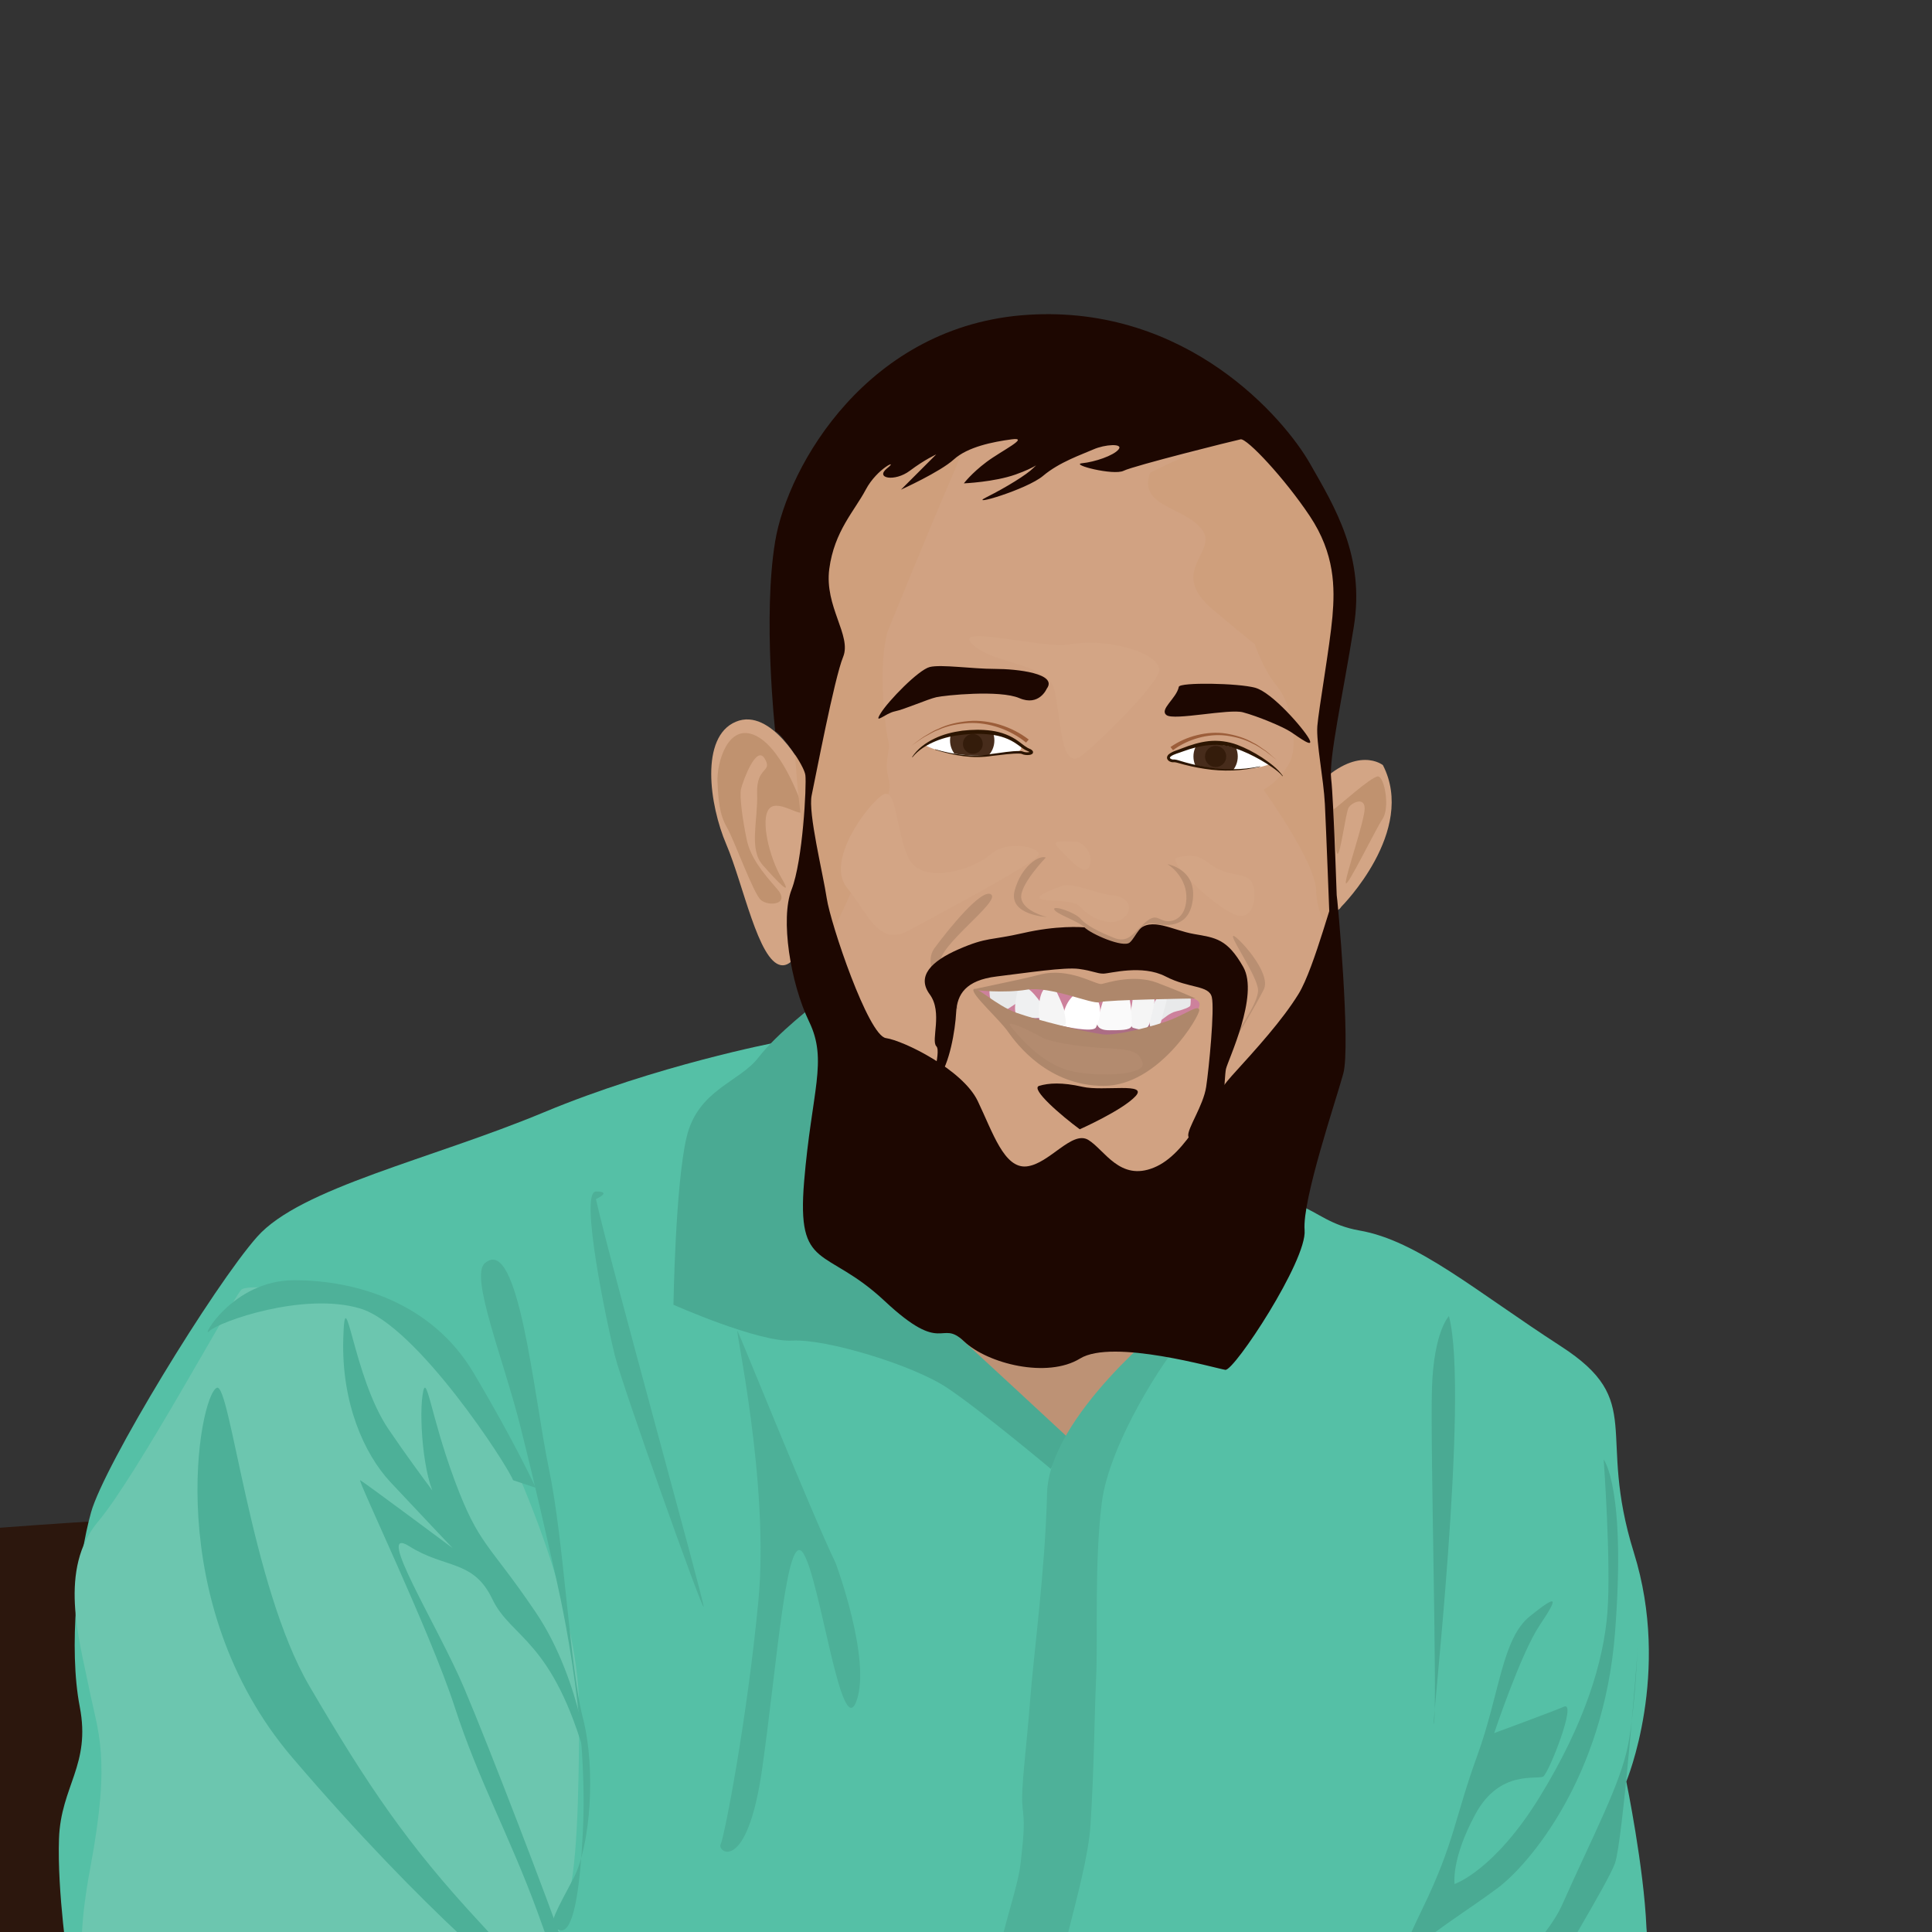 <?xml version="1.0" encoding="UTF-8" standalone="no"?>
<!DOCTYPE svg PUBLIC "-//W3C//DTD SVG 1.1//EN" "http://www.w3.org/Graphics/SVG/1.1/DTD/svg11.dtd">
<svg width="100%" height="100%" viewBox="0 0 1000 1000" version="1.1" xmlns="http://www.w3.org/2000/svg" xmlns:xlink="http://www.w3.org/1999/xlink" xml:space="preserve" xmlns:serif="http://www.serif.com/" style="fill-rule:evenodd;clip-rule:evenodd;stroke-linejoin:round;stroke-miterlimit:2;">
    <rect x="0" y="0" width="1000" height="1000" fill="#333333" stroke="none"/>
    <g transform="matrix(4.167,0,0,4.167,-387.052,-1385.83)">
        <g>
            <g transform="matrix(-0.885,0.466,0.466,0.885,402.137,693.433)">
                <path d="M-35.52,-130.125L181.378,-130.125L17.254,-0.935L-192.587,-23.675L-35.52,-130.125Z" style="fill:rgb(127,76,44);fill-rule:nonzero;"/>
            </g>
            <g transform="matrix(-0.885,0.466,0.466,0.885,402.02,711.208)">
                <path d="M-35.916,-130.026L180.982,-130.026L16.857,-0.837L-196.401,-30.975L-35.916,-130.026Z" style="fill:rgb(127,76,44);fill-rule:nonzero;"/>
            </g>
            <g transform="matrix(1,0,0,1,107.634,713.306)">
                <path d="M0,-191.947C0,-191.947 -62.811,-188.666 -66.092,-181.635C-69.373,-174.604 -47.811,-137.574 -47.343,-115.544C-46.874,-93.512 -41.718,-26.718 -50.155,-2.812L8.437,0L0,-191.947Z" style="fill:rgb(44,23,13);fill-rule:nonzero;"/>
            </g>
            <g transform="matrix(1,0,0,1,189.272,686.667)">
                <path d="M0,-224.604C0,-224.604 -14.765,-221.791 -28.827,-215.932C-42.89,-210.073 -59.061,-206.557 -64.451,-200.463C-69.842,-194.37 -83.435,-172.105 -85.076,-166.246C-86.716,-160.386 -87.888,-149.372 -86.482,-142.106C-85.076,-134.84 -88.826,-132.262 -89.06,-125.7C-89.294,-119.138 -87.888,-109.763 -87.888,-109.763C-87.888,-109.763 -89.06,-102.498 -88.357,-101.326C-87.654,-100.154 -90.232,-99.919 -93.279,-86.327C-96.325,-72.733 -99.138,-63.124 -99.606,-61.483C-100.075,-59.842 -109.45,-48.593 -105.231,-38.75C-101.013,-28.906 -18.75,-0.625 -4.375,-0.313C10,0 39.374,-15.313 44.374,-30.625L49.374,-45.937L66.248,-88.749C66.248,-88.749 59.686,-71.561 71.561,-68.124C83.435,-64.686 117.184,-98.435 117.184,-98.435C117.184,-98.435 108.434,-107.185 108.122,-114.685C107.809,-122.185 105.622,-132.809 105.622,-132.809C105.622,-132.809 111.247,-146.247 106.56,-161.246C101.872,-176.246 108.122,-179.996 97.497,-186.871C86.873,-193.745 79.685,-199.995 72.498,-201.245C65.311,-202.495 65.936,-207.807 54.686,-202.495C43.436,-197.182 28.437,-195.932 24.999,-199.37C21.562,-202.807 0,-224.604 0,-224.604" style="fill:rgb(85,192,166);fill-rule:nonzero;"/>
            </g>
            <g transform="matrix(1,0,0,1,207.006,519.015)">
                <path d="M0,-23.203C0,-23.203 14.765,0 19.687,-5.625C24.608,-11.25 30.702,-21.797 31.874,-22.5C33.046,-23.203 0,-23.203 0,-23.203" style="fill:rgb(189,146,117);fill-rule:nonzero;"/>
            </g>
            <g transform="matrix(1,0,0,1,225.443,461.127)">
                <path d="M0,49.92C0,49.92 -12.109,38.67 -17.031,34.217C-21.953,29.765 -28.515,16.171 -29.687,11.015C-30.858,5.858 -31.093,-3.984 -31.093,-3.984C-31.093,-3.984 -36.015,-0.235 -38.358,2.812C-40.702,5.858 -45.858,6.796 -47.264,12.655C-48.67,18.515 -48.905,33.515 -48.905,33.515C-48.905,33.515 -38.358,38.201 -34.14,37.967C-29.921,37.732 -19.14,41.014 -14.921,43.826C-10.703,46.639 -2.031,53.904 -2.031,53.904L0,49.92Z" style="fill:rgb(74,170,147);fill-rule:nonzero;"/>
            </g>
            <g transform="matrix(1,0,0,1,238.099,623.778)">
                <path d="M0,-127.106C0,-127.106 -14.921,-115.309 -15.156,-105.7C-15.39,-96.09 -16.796,-86.013 -17.265,-79.919C-17.734,-73.826 -18.437,-68.904 -18.203,-66.794C-17.968,-64.685 -17.968,-63.982 -18.437,-59.764C-18.906,-55.545 -22.421,-47.577 -22.187,-39.842C-21.953,-32.108 -26.64,-31.639 -23.125,-22.5C-19.609,-13.359 -19.843,-7.5 -20.312,-3.984C-20.781,-0.468 -16.093,0 -14.921,-0.468C-13.75,-0.937 -11.875,-8.437 -11.875,-9.375C-11.875,-10.312 -14.687,-19.921 -14.921,-24.609C-15.156,-29.295 -14.453,-31.405 -14.921,-37.499C-15.39,-43.592 -10.234,-57.186 -9.765,-64.451C-9.296,-71.716 -9.296,-77.576 -9.062,-82.732C-8.828,-87.888 -9.296,-97.028 -8.359,-104.528C-7.422,-112.028 -0.312,-122.809 1.562,-124.684C3.438,-126.559 0,-127.106 0,-127.106" style="fill:rgb(78,177,153);fill-rule:nonzero;"/>
            </g>
            <g transform="matrix(1,0,0,1,259.27,516.671)">
                <path d="M0,76.874C0,76.874 6.328,61.171 10.312,52.968C14.296,44.766 14.296,41.719 17.109,33.984C19.921,26.25 20.156,19.453 23.671,16.641C27.187,13.828 27.187,14.297 24.843,17.812C22.499,21.328 19.218,31.172 19.218,31.172C19.218,31.172 26.249,28.594 27.89,27.891C29.53,27.187 26.015,36.094 25.312,36.562C24.608,37.031 19.921,35.625 16.875,41.25C13.828,46.874 14.296,49.921 14.296,49.921C14.296,49.921 19.218,48.28 24.843,39.141C30.468,30 32.812,22.266 33.28,16.172C33.749,10.079 32.812,-2.812 32.812,-2.812C32.812,-2.812 35.624,0.704 34.218,18.75C32.812,36.797 23.437,47.577 19.687,50.39C15.937,53.202 9.843,56.952 9.843,57.89C9.843,58.827 2.344,77.811 1.406,78.749C0.469,79.686 0,76.874 0,76.874" style="fill:rgb(74,170,147);fill-rule:nonzero;"/>
            </g>
            <g transform="matrix(1,0,0,1,264.895,537.999)">
                <path d="M0,59.764C-1.149,52.868 18.281,39.609 22.031,31.171C25.781,22.735 29.296,16.172 30.234,11.25C31.171,6.328 31.406,-1.406 31.406,-0.703C31.406,0 29.531,23.438 28.593,26.015C27.656,28.593 21.093,39.14 17.578,45.702C14.063,52.265 8.203,57.421 13.359,57.421C18.515,57.421 31.874,53.906 33.749,53.202C35.624,52.499 40.546,51.093 37.968,53.437C35.39,55.781 26.484,55.077 20.39,57.656C14.297,60.233 5.625,58.358 3.281,59.53C0.937,60.701 0.234,61.17 0,59.764" style="fill:rgb(74,170,147);fill-rule:nonzero;"/>
            </g>
            <g transform="matrix(1,0,0,1,270.989,497.418)">
                <path d="M0,49.253C-0.392,50.624 4.453,8.473 1.875,-1.371C1.875,-1.371 0,0.504 -0.234,7.535C-0.469,14.566 0.469,47.612 0,49.253" style="fill:rgb(74,170,147);fill-rule:nonzero;"/>
            </g>
            <g transform="matrix(1,0,0,1,196.694,535.654)">
                <path d="M0,-8.904C-3.046,-15.232 -11.718,-36.795 -12.187,-37.732C-12.656,-38.67 -8.203,-18.982 -9.609,-4.217C-11.015,10.548 -13.828,25.079 -14.296,26.017C-14.765,26.953 -11.015,29.766 -9.14,16.642C-7.265,3.517 -6.093,-13.591 -3.984,-10.076C-1.875,-6.561 0.703,13.361 2.578,8.204C4.453,3.048 0,-8.904 0,-8.904" style="fill:rgb(77,176,152);fill-rule:nonzero;"/>
            </g>
            <g transform="matrix(-0.993,0.12,0.12,0.993,181.167,531.286)">
                <path d="M8.181,-51.115C7.449,-43.473 0.863,-0.188 0.975,0.742C1.087,1.674 7.7,-27.687 8.181,-31.522C8.664,-35.358 10.163,-52.298 8.069,-52.045C5.975,-51.793 8.181,-51.115 8.181,-51.115" style="fill:rgb(77,176,152);fill-rule:nonzero;"/>
            </g>
            <g transform="matrix(1,0,0,1,259.505,428.55)">
                <path d="M0,16.639C0,16.639 9.375,7.264 5.156,-0.939C5.156,-0.939 1.992,-3.516 -3.047,1.639C-3.047,1.639 -2.344,20.155 0,16.639" style="fill:rgb(211,165,133);fill-rule:nonzero;"/>
            </g>
            <g transform="matrix(-0.698,-0.716,-0.716,0.698,177.033,438.584)">
                <path d="M-3.429,-18.556C-3.429,-18.556 4.888,-21.105 6.656,-16.608C8.424,-12.111 1.567,-7.059 -3.429,-5.132C-8.425,-3.204 -16.612,2.164 -18.912,0.479C-21.212,-1.207 -15.815,-8.765 -15.815,-8.765" style="fill:rgb(211,165,133);fill-rule:nonzero;"/>
            </g>
            <g transform="matrix(1,0,0,1,258.528,438.861)">
                <path d="M0,-5.742C0.586,-6.094 4.687,-9.844 5.507,-9.844C6.328,-9.844 7.031,-5.976 6.093,-4.57C5.156,-3.164 1.641,4.102 1.523,3.399C1.406,2.696 3.867,-4.336 3.867,-5.859C3.867,-7.383 2.227,-6.562 1.875,-5.976C1.523,-5.39 0.82,0.117 0.469,-0.234C0.117,-0.586 0,-5.742 0,-5.742" style="fill:rgb(192,146,111);fill-rule:nonzero;"/>
            </g>
            <g transform="matrix(1,0,0,1,192.671,434.292)">
                <path d="M0,-1.173C0,-1.173 -2.344,-8.555 -5.859,-10.313C-9.375,-12.07 -10.781,-6.915 -10.664,-4.571C-10.547,-2.228 -10.43,-0.587 -9.492,1.054C-8.555,2.694 -6.211,9.257 -5.273,10.077C-4.336,10.897 -1.523,10.663 -3.281,8.671C-5.039,6.679 -6.562,4.804 -7.031,2.577C-7.5,0.35 -7.969,-2.814 -7.734,-3.751C-7.5,-4.689 -5.859,-9.258 -4.805,-7.5C-3.75,-5.743 -5.859,-6.564 -5.742,-3.165C-5.625,0.233 -6.797,3.749 -5.039,5.741C-3.281,7.733 -1.172,9.96 -2.695,7.382C-4.219,4.804 -5.391,-0.001 -4.219,-1.29C-3.047,-2.579 0.117,0.233 0,-1.173" style="fill:rgb(192,146,111);fill-rule:nonzero;"/>
            </g>
            <g transform="matrix(1,0,0,1,208.881,491.126)">
                <path d="M0,-110.622C-3.148,-107.924 -16.406,-96.794 -17.812,-91.169C-19.218,-85.545 -16.289,-68.318 -16.289,-68.318C-16.289,-68.318 -14.062,-31.64 -12.422,-25.781C-10.781,-19.922 11.015,1.406 18.515,0.703C26.015,0 45.233,-25.781 48.045,-35.858C50.858,-45.936 49.92,-52.382 49.452,-55.897C48.983,-59.413 48.514,-70.779 49.452,-75.467C50.389,-80.154 51.795,-87.42 49.92,-91.872C48.045,-96.326 41.483,-103.591 36.562,-105.701C31.64,-107.809 1.641,-112.028 0,-110.622" style="fill:rgb(209,162,130);fill-rule:nonzero;"/>
            </g>
            <g transform="matrix(1,0,0,1,235.755,447.221)">
                <path d="M0,-55.936C-1.562,-51.717 4.219,-51.717 6.406,-48.905C8.594,-46.092 2.031,-43.749 7.812,-38.905C13.593,-34.061 12.968,-34.686 12.968,-34.686C12.968,-34.686 14.062,-31.405 15.781,-29.374C17.5,-27.343 18.593,-22.03 17.187,-19.687C15.781,-17.344 14.062,-16.562 14.062,-16.562C14.062,-16.562 20.625,-7.5 20.625,-3.906C20.625,-0.312 24.375,5.469 22.968,-1.719C21.562,-8.906 21.718,-20.936 21.718,-25.311C21.718,-29.686 24.218,-37.499 23.75,-42.499C23.281,-47.498 15.625,-58.28 13.125,-59.842C10.625,-61.405 0,-55.936 0,-55.936" style="fill:rgb(207,159,124);fill-rule:nonzero;"/>
            </g>
            <g transform="matrix(1,0,0,1,203.1,420.972)">
                <path d="M0,-9.844C-0.054,-9.641 -0.104,-9.432 -0.149,-9.218C-1.157,-4.48 -0.143,2.852 0.156,3.75C0.469,4.687 -0.469,6.093 0.156,8.28C0.781,10.468 -0.937,12.03 -2.188,16.405C-3.438,20.78 -7.187,28.124 -7.5,28.749C-7.812,29.374 -8.906,24.218 -10.156,16.874C-11.406,9.53 -11.718,2.031 -11.718,-2.501C-11.718,-7.031 -11.25,-29.375 -2.813,-33.75C5.625,-38.124 12.343,-39.218 8.438,-30.156C4.531,-21.094 0,-9.844 0,-9.844" style="fill:rgb(207,159,124);fill-rule:nonzero;"/>
            </g>
            <g transform="matrix(1,0,0,1,216.029,441.674)">
                <path d="M0,-3.047C-2.285,-1.031 -8.671,0.937 -10.312,-2.578C-11.953,-6.094 -11.718,-11.602 -13.593,-10.313C-15.468,-9.024 -20.624,-2.11 -17.929,1.172C-15.234,4.453 -14.062,8.555 -10.195,6.445C-6.328,4.336 5.625,-1.992 5.859,-2.93C6.094,-3.867 1.992,-4.805 0,-3.047" style="fill:rgb(211,165,133);fill-rule:nonzero;"/>
            </g>
            <g transform="matrix(-0.313,0.95,0.95,0.313,248.283,439.944)">
                <path d="M2.06,-8.974C0.477,-6.465 1.48,-5.711 1.82,-3.748C2.162,-1.785 1.167,-0.262 2.06,0.772C2.954,1.806 6.811,2.829 6.541,-0.097C6.27,-3.023 2.834,-10.199 2.06,-8.974" style="fill:rgb(211,165,133);fill-rule:nonzero;"/>
            </g>
            <g transform="matrix(1,0,0,1,231.029,446.009)">
                <path d="M0,-2.226C-1.881,-2.397 -4.921,-3.867 -6.21,-3.398C-7.5,-2.929 -10.429,-1.874 -8.203,-1.64C-5.976,-1.406 -4.687,-1.64 -3.75,-0.585C-2.812,0.469 -0.469,1.641 1.055,0.821C2.578,0.001 2.578,-1.992 0,-2.226" style="fill:rgb(211,165,133);fill-rule:nonzero;"/>
            </g>
            <g transform="matrix(1,0,0,1,226.459,441.205)">
                <path d="M0,-4.102C-2.254,-4.102 -3.164,-4.336 -1.758,-2.93C-0.352,-1.524 1.172,0.234 1.758,-1.055C2.344,-2.344 1.055,-4.102 0,-4.102" style="fill:rgb(211,165,133);fill-rule:nonzero;"/>
            </g>
            <g transform="matrix(1,0,0,1,225.756,426.088)">
                <path d="M0,-13.476C-3.302,-12.876 -14.765,-16.054 -12.07,-13.476C-9.375,-10.898 -2.695,-11.249 -1.875,-7.734C-1.055,-4.218 -1.172,2.578 1.641,0.235C4.453,-2.109 9.96,-7.617 11.015,-9.843C12.07,-12.07 5.156,-14.413 0,-13.476" style="fill:rgb(211,165,133);fill-rule:nonzero;"/>
            </g>
            <g transform="matrix(1,0,0,1,220.834,461.751)">
                <path d="M0,-6.796C-0.547,-6.718 -7.187,-6.562 -6.836,-6.132C-6.484,-5.702 -0.898,0.195 8.242,-0.078C17.382,-0.352 20.937,-3.476 20.937,-3.866C20.937,-4.257 21.757,-4.96 19.062,-5.507C16.367,-6.054 7.617,-6.757 5.664,-6.874C3.711,-6.991 0,-6.796 0,-6.796" style="fill:rgb(205,129,156);fill-rule:nonzero;"/>
            </g>
            <g transform="matrix(1,0,0,1,217.992,462.942)">
                <path d="M0,-4.716C0,-4.716 5.068,-3.954 6.035,-3.749C7.002,-3.544 11.25,-3.573 11.66,-3.31C12.07,-3.046 15.146,-2.929 15.878,-2.841C16.611,-2.753 18.076,-3.427 18.544,-3.163C19.013,-2.9 21.708,-4.071 21.708,-3.661C21.708,-3.251 12.568,0 12.568,0L2.344,-2.636L0,-4.716Z" style="fill:rgb(172,109,133);fill-rule:nonzero;"/>
            </g>
            <g transform="matrix(1,0,0,1,240.794,458.959)">
                <path d="M0,-2.344C0,-2.344 -2.813,-2.754 -3.223,-2.168C-3.633,-1.582 -3.867,0.41 -3.633,0.293C-3.398,0.176 -2.637,-0.586 -1.816,-0.762C-0.996,-0.938 -0.117,-1.289 -0.059,-1.465C0,-1.641 0,-2.344 0,-2.344" style="fill:rgb(232,233,234);fill-rule:nonzero;"/>
            </g>
            <g transform="matrix(1,0,0,1,215.775,458.197)">
                <path d="M0,-2.871C0.059,-2.695 -0.117,-1.348 0.527,-0.937C1.172,-0.527 1.289,0.352 2.109,-0.176C2.93,-0.703 4.395,-1.699 4.395,-1.699C4.395,-1.699 3.223,-3.223 3.047,-3.105C2.871,-2.988 0,-2.871 0,-2.871" style="fill:rgb(232,233,234);fill-rule:nonzero;"/>
            </g>
            <g transform="matrix(1,0,0,1,236.634,460.247)">
                <path d="M0,-3.632C0,-3.632 1.172,-3.984 1.172,-3.573C1.172,-3.163 0.645,-1.581 0.527,-0.995C0.41,-0.409 0.117,-0.116 -0.234,-0.175C-0.586,-0.234 -0.937,0.352 -0.937,-0.644C-0.937,-1.64 -0.352,-3.573 0,-3.632" style="fill:rgb(239,240,241);fill-rule:nonzero;"/>
            </g>
            <g transform="matrix(-0.663,0.749,0.749,0.663,223.146,457.308)">
                <path d="M1.076,-4.117C1.076,-4.117 3.901,-2.712 3.616,-1.948C3.33,-1.183 1.53,1.293 1.076,0.656C0.622,0.019 -0.094,-2.884 0.401,-3.62C0.896,-4.356 1.076,-4.117 1.076,-4.117" style="fill:rgb(239,240,241);fill-rule:nonzero;"/>
            </g>
            <g transform="matrix(1,0,0,1,233.587,460.95)">
                <path d="M0,-4.569C0,-3.866 -0.234,-2.987 -0.293,-2.46C-0.352,-1.932 -0.293,-0.76 0.059,-0.702C0.41,-0.643 1.758,0 2.109,-1.346C2.461,-2.694 2.871,-4.276 2.637,-4.393C2.402,-4.51 0,-4.569 0,-4.569" style="fill:rgb(245,245,245);fill-rule:nonzero;"/>
            </g>
            <g transform="matrix(1,0,0,1,229.135,456.732)">
                <path d="M0,2.93C0.059,3.164 0.117,3.809 1.523,3.809C2.929,3.809 4.101,3.809 4.277,3.34C4.453,2.871 4.218,-0.175 3.867,-0.527C3.515,-0.879 0.937,-0.293 0.761,0.176C0.585,0.645 0,2.93 0,2.93" style="fill:rgb(250,250,250);fill-rule:nonzero;"/>
            </g>
            <g transform="matrix(-0.904,0.428,0.428,0.904,228.662,460.277)">
                <path d="M-0.359,-4.723C0.486,-4.994 2.406,-4.086 3.326,-1.865C3.326,-1.865 0.26,0.557 -0.359,0.073C-0.977,-0.412 -2.105,-1.565 -1.971,-2.924C-1.836,-4.284 -0.359,-4.723 -0.359,-4.723" style="fill:white;fill-rule:nonzero;"/>
            </g>
            <g transform="matrix(1,0,0,1,223.92,459.896)">
                <path d="M0,-4.57C0,-4.57 1.23,-2.05 1.172,-1.699C1.113,-1.347 1.758,0.176 0.937,0.117C0.117,0.059 -1.641,0.762 -1.875,-0.293C-2.109,-1.347 -2.109,-3.925 -1.172,-4.629C-0.234,-5.332 0,-4.57 0,-4.57" style="fill:rgb(245,245,245);fill-rule:nonzero;"/>
            </g>
            <g transform="matrix(1,0,0,1,258.02,427.884)">
                <path d="M0,18.477C0,18.477 -0.41,7.696 -0.566,4.571C-0.723,1.446 -1.66,-3.085 -1.504,-5.116C-1.348,-7.147 0.059,-15.116 0.371,-18.71C0.684,-22.303 0.684,-26.522 -2.441,-31.209C-5.566,-35.897 -10.254,-40.897 -11.035,-40.74C-11.816,-40.584 -24.316,-37.459 -25.566,-36.834C-26.816,-36.209 -32.284,-37.615 -30.722,-37.772C-29.159,-37.928 -26.816,-38.709 -26.191,-39.49C-25.566,-40.272 -27.91,-40.115 -29.315,-39.49C-30.722,-38.865 -33.534,-37.928 -35.565,-36.209C-37.597,-34.49 -45.097,-32.303 -42.597,-33.553C-40.097,-34.803 -37.597,-36.365 -36.815,-37.147C-36.034,-37.928 -36.347,-37.303 -39.003,-36.365C-41.659,-35.428 -45.409,-35.272 -45.409,-35.272C-45.409,-35.272 -44.472,-36.522 -42.597,-37.928C-40.722,-39.334 -37.128,-41.053 -39.472,-40.74C-41.815,-40.428 -44.94,-39.803 -46.659,-38.24C-48.377,-36.678 -53.221,-34.49 -53.221,-34.49L-48.846,-38.865C-48.846,-38.865 -50.252,-38.24 -52.127,-36.834C-54.002,-35.428 -56.502,-35.897 -54.94,-37.147C-53.377,-38.397 -56.19,-37.147 -57.596,-34.49C-59.002,-31.834 -61.502,-29.334 -62.127,-24.647C-62.752,-19.96 -59.315,-16.366 -60.409,-13.71C-61.502,-11.053 -63.846,1.29 -64.314,3.477C-64.783,5.664 -62.908,13.165 -62.439,16.289C-61.971,19.414 -57.284,33.32 -55.096,33.632C-52.909,33.945 -45.565,37.539 -43.69,41.445C-41.815,45.351 -40.409,49.882 -37.597,49.57C-34.784,49.257 -31.972,45.039 -29.94,46.289C-27.91,47.539 -26.035,51.445 -21.816,49.726C-17.597,48.007 -15.253,41.757 -12.128,38.32C-9.004,34.882 -5.879,31.446 -3.848,28.165C-1.816,24.883 0.703,14.727 0.859,15.508C1.016,16.289 2.656,34.609 1.719,38.046C0.781,41.484 -3.398,53.749 -3.086,57.499C-2.773,61.249 -11.835,74.998 -12.929,74.842C-14.023,74.686 -26.914,70.936 -30.976,73.436C-35.038,75.936 -42.44,74.1 -45.409,71.288C-48.377,68.475 -47.909,73.163 -55.252,66.289C-62.596,59.414 -66.189,62.695 -65.252,51.445C-64.314,40.195 -62.284,36.445 -64.627,31.602C-66.971,26.758 -68.221,18.789 -66.814,15.196C-65.408,11.602 -64.939,2.227 -65.096,0.977C-65.252,-0.273 -68.064,-4.178 -68.846,-4.491C-68.846,-4.491 -70.408,-18.71 -68.846,-28.084C-67.283,-37.459 -57.284,-54.959 -37.44,-56.209C-17.597,-57.459 -5.566,-43.24 -2.441,-37.772C0.684,-32.303 4.434,-26.21 3.027,-17.46C1.621,-8.71 -0.098,-1.053 0.215,1.446C0.527,3.946 0.996,18.633 0.996,18.633L0,18.477Z" style="fill:rgb(29,7,1);fill-rule:nonzero;"/>
            </g>
            <g transform="matrix(1,0,0,1,222.904,419.643)">
                <path d="M0,-1.523C0,-1.523 -0.937,0.704 -3.398,-0.352C-5.859,-1.406 -12.656,-0.703 -13.71,-0.469C-14.765,-0.234 -17.695,1.055 -18.867,1.29C-20.039,1.524 -21.562,3.047 -20.625,1.524C-19.687,0 -15.937,-3.867 -14.531,-4.218C-13.125,-4.57 -9.258,-3.984 -6.445,-3.984C-3.633,-3.984 1.406,-3.398 0,-1.523" style="fill:rgb(29,7,1);fill-rule:nonzero;"/>
            </g>
            <g transform="matrix(1,0,0,1,239.31,425.034)">
                <path d="M0,-7.148C-0.291,-5.695 -2.461,-4.335 -1.523,-3.632C-0.586,-2.929 6.211,-4.453 7.968,-3.984C9.726,-3.515 12.89,-2.226 13.945,-1.523C15,-0.82 16.875,0.586 16.171,-0.703C15.468,-1.992 11.601,-6.445 9.492,-7.031C7.382,-7.617 0.117,-7.734 0,-7.148" style="fill:rgb(29,7,1);fill-rule:nonzero;"/>
            </g>
            <g transform="matrix(-1,0.016,0.016,1,218.273,446.162)">
                <path d="M-4.625,-6.994C-4.625,-6.994 -1.291,-3.649 -1.499,-2.004C-1.707,-0.36 -4.625,0.39 -4.625,0.39C-4.625,0.39 0.174,0.078 -0.694,-2.954C-1.562,-5.988 -3.811,-7.359 -4.625,-6.994" style="fill:rgb(185,143,114);fill-rule:nonzero;"/>
            </g>
            <g transform="matrix(-0.953,-0.302,-0.302,0.953,206.546,456.62)">
                <path d="M-5.093,-15.201C-6.524,-14.752 -0.747,-7.187 -1.643,-5.135C-2.539,-3.084 -6.675,0.277 -5.093,-0.45C-3.51,-1.178 0.485,-4.093 -0.406,-6.71C-1.299,-9.329 -3.728,-15.629 -5.093,-15.201" style="fill:rgb(185,143,114);fill-rule:nonzero;"/>
            </g>
            <g transform="matrix(-1,-0.026,-0.026,1,250.137,463.171)">
                <path d="M4.404,-14.238C3.982,-14.25 -0.518,-9.795 0.481,-7.659C1.48,-5.523 4.616,0.068 4.404,-0.758C4.19,-1.585 1.021,-5.886 1.185,-7.64C1.347,-9.395 4.99,-14.223 4.404,-14.238" style="fill:rgb(185,143,114);fill-rule:nonzero;"/>
            </g>
            <g transform="matrix(1,0,0,1,229.428,452.966)">
                <path d="M0,4.098C-0.902,4.375 -6.094,2.067 -8.984,2.536C-11.875,3.004 -15.391,2.614 -15.625,2.536C-15.859,2.457 -11.016,1.598 -7.344,0.66C-3.672,-0.277 -0.391,1.989 0.312,1.832C1.015,1.676 4.296,0.582 7.187,1.676C10.078,2.77 11.953,3.629 11.953,3.629C11.953,3.629 1.015,3.786 0,4.098" style="fill:rgb(174,135,107);fill-rule:nonzero;"/>
            </g>
            <g transform="matrix(1,0,0,1,229.818,461.283)">
                <path d="M0,-0.235C-2.202,-0.535 -7.968,-1.953 -10.625,-2.89C-13.281,-3.828 -15.781,-6.406 -16.015,-5.781C-16.25,-5.156 -12.812,-2.109 -11.718,-0.547C-10.625,1.015 -6.718,6.171 0.156,6.171C7.031,6.171 12.188,-2.656 12.031,-3.281C11.875,-3.906 10.547,-2.89 8.672,-2.109C6.797,-1.328 1.719,-0.001 0,-0.235" style="fill:rgb(174,135,107);fill-rule:nonzero;"/>
            </g>
            <g transform="matrix(0.998,0.067,0.067,-0.998,226.813,472.76)">
                <path d="M0.198,-0.072C-2.134,1.417 -6.335,4.543 -5.189,4.972C-4.043,5.4 -2.415,5.626 0.198,5.213C2.808,4.8 8.342,6.344 6.823,4.482C5.303,2.618 0.198,-0.072 0.198,-0.072" style="fill:rgb(29,7,1);fill-rule:nonzero;"/>
            </g>
            <g transform="matrix(1,0,0,1,228.138,475.658)">
                <path d="M0,-27.851C-1.055,-27.968 -4.062,-28.124 -8.164,-27.187C-12.266,-26.249 -12.617,-26.718 -16.132,-25.195C-19.648,-23.671 -21.406,-21.796 -19.765,-19.57C-18.125,-17.343 -19.648,-13.829 -18.945,-13.125C-18.242,-12.422 -20.117,-7.383 -18.71,-9.141C-17.304,-10.899 -16.601,-15.117 -16.484,-17.343C-16.367,-19.57 -15.313,-21.328 -11.445,-21.796C-7.578,-22.265 -3.008,-22.968 -1.25,-22.734C0.508,-22.499 0.977,-22.148 1.796,-22.148C2.617,-22.148 6.601,-23.32 9.531,-21.796C12.46,-20.273 14.921,-20.742 15.273,-19.218C15.625,-17.695 14.921,-10.43 14.57,-8.086C14.218,-5.743 12.226,-2.93 12.343,-1.993C12.46,-1.055 15.742,1.406 16.21,-0.704C16.679,-2.813 16.796,-9.258 17.031,-10.313C17.265,-11.368 21.171,-19.453 19.179,-22.968C17.187,-26.484 15.742,-26.601 13.046,-27.07C10.351,-27.539 7.734,-29.257 6.093,-27.499C4.453,-25.742 5.312,-26.132 3.906,-26.132C2.5,-26.132 0,-27.851 0,-27.851" style="fill:rgb(29,7,1);fill-rule:nonzero;"/>
            </g>
            <g transform="matrix(1,0,0,1,219.506,425.004)">
                <path d="M0,0.831C0,0.831 -6.553,2.578 -11.65,0.177C-11.65,0.177 -9.199,-1.747 -5.391,-1.63C-1.582,-1.513 1.055,0.011 0,0.831" style="fill:white;fill-rule:nonzero;"/>
            </g>
            <g transform="matrix(-0.054,0.999,0.999,0.054,244.553,420.564)">
                <path d="M6.63,-6.234C6.851,-5.988 7.066,-4.538 7.097,-4.009C7.128,-3.479 8.239,2.595 6.63,6.323C6.63,6.323 4.541,3.912 4.484,-0.491C4.427,-4.895 6.63,-6.234 6.63,-6.234" style="fill:white;fill-rule:nonzero;"/>
            </g>
            <g>
                <g>
                    <clipPath id="_clip1">
                        <path d="M208.061,425.151C213.158,427.553 219.505,425.835 219.505,425.835C220.56,425.015 217.923,423.491 214.115,423.374C214.001,423.37 213.889,423.369 213.777,423.369C210.174,423.369 208.061,425.151 208.061,425.151Z"/>
                    </clipPath>
                    <g clip-path="url(#_clip1)">
                        <g transform="matrix(0,1,1,0,213.646,421.792)">
                            <path d="M2.754,-2.753C1.233,-2.753 -0,-1.52 -0,0C-0,1.521 1.233,2.754 2.754,2.754C4.275,2.754 5.507,1.521 5.507,0C5.507,-1.52 4.275,-2.753 2.754,-2.753" style="fill:rgb(71,44,27);fill-rule:nonzero;"/>
                        </g>
                        <g transform="matrix(0,1,1,0,213.725,423.744)">
                            <path d="M1.232,-1.232C0.551,-1.232 0.001,-0.68 0.001,-0.001C0.001,0.68 0.551,1.232 1.232,1.232C1.912,1.232 2.463,0.68 2.463,-0.001C2.463,-0.68 1.912,-1.232 1.232,-1.232" style="fill:rgb(52,28,11);fill-rule:nonzero;"/>
                        </g>
                    </g>
                </g>
            </g>
            <g>
                <g>
                    <clipPath id="_clip2">
                        <path d="M238.255,426.831C238.489,427.065 239.29,427.26 239.818,427.318C240.345,427.377 245.99,429.056 249.798,427.651C249.798,427.651 248.215,425.308 243.822,425.015C243.537,424.996 243.265,424.987 243.007,424.987C239.28,424.987 238.255,426.831 238.255,426.831Z"/>
                    </clipPath>
                    <g clip-path="url(#_clip2)">
                        <g transform="matrix(0,1,1,0,243.879,423.784)">
                            <path d="M2.754,-2.753C1.233,-2.753 -0,-1.52 -0,0.001C-0,1.521 1.233,2.754 2.754,2.754C4.275,2.754 5.507,1.521 5.507,0.001C5.507,-1.52 4.275,-2.753 2.754,-2.753" style="fill:rgb(71,44,27);fill-rule:nonzero;"/>
                        </g>
                        <g transform="matrix(0,1,1,0,243.88,425.221)">
                            <path d="M1.317,-1.317C0.589,-1.317 0,-0.728 0,-0C0,0.727 0.589,1.317 1.317,1.317C2.043,1.317 2.633,0.727 2.633,-0C2.633,-0.728 2.043,-1.317 1.317,-1.317" style="fill:rgb(52,28,11);fill-rule:nonzero;"/>
                        </g>
                    </g>
                </g>
            </g>
            <g>
                <g>
                    <g transform="matrix(1,0,0,1,209.065,424.372)">
                        <path d="M0,1.282C2.278,1.93 4.678,2.303 7.019,1.847C8.206,1.714 9.352,1.462 10.602,1.49C10.767,1.495 10.962,1.591 11.051,1.611C11.175,1.641 11.314,1.651 11.449,1.647C11.578,1.644 11.732,1.621 11.799,1.582C11.815,1.576 11.806,1.565 11.788,1.613C11.778,1.667 11.801,1.68 11.787,1.668C11.771,1.647 11.713,1.609 11.659,1.58C11.435,1.48 11.089,1.332 10.855,1.152L10.13,0.632C9.181,-0.043 8.069,-0.416 6.914,-0.545C5.765,-0.697 4.577,-0.671 3.417,-0.541C2.255,-0.427 1.1,-0.182 0.022,0.271C-1.048,0.717 -2.09,1.34 -2.838,2.257C-2.845,2.268 -2.861,2.272 -2.873,2.265C-2.884,2.259 -2.886,2.242 -2.881,2.23C-2.226,1.213 -1.207,0.474 -0.122,-0.051C0.968,-0.589 2.164,-0.875 3.359,-1.04C4.561,-1.172 5.771,-1.202 6.981,-1.036C8.184,-0.872 9.384,-0.43 10.361,0.305C10.873,0.676 11.25,1.035 11.833,1.263C11.907,1.308 11.98,1.346 12.062,1.439C12.097,1.48 12.16,1.567 12.132,1.696C12.096,1.819 12.021,1.857 11.974,1.887C11.774,1.985 11.622,1.982 11.456,1.99C11.293,1.99 11.133,1.977 10.969,1.934C10.771,1.875 10.702,1.82 10.564,1.811C9.433,1.761 8.223,1.984 7.048,2.092C4.67,2.484 2.241,2.043 -0.016,1.33C-0.029,1.326 -0.036,1.311 -0.032,1.299C-0.028,1.285 -0.013,1.278 0,1.282" style="fill:rgb(44,21,1);fill-rule:nonzero;"/>
                    </g>
                    <g transform="matrix(1,0,0,1,249.394,425.685)">
                        <path d="M0,2.126C-2.233,2.665 -4.581,2.744 -6.858,2.388C-7.996,2.226 -9.133,1.96 -10.228,1.644C-10.363,1.609 -10.501,1.573 -10.618,1.566C-10.685,1.564 -10.943,1.593 -11.086,1.524C-11.248,1.466 -11.421,1.377 -11.521,1.162C-11.616,0.918 -11.459,0.692 -11.34,0.587C-10.801,0.164 -10.242,0.082 -9.717,-0.151C-8.645,-0.563 -7.524,-0.932 -6.349,-1.057C-5.176,-1.177 -3.96,-1.012 -2.86,-0.611C-1.765,-0.196 -0.732,0.343 0.237,0.976C1.186,1.625 2.158,2.3 2.827,3.26C2.835,3.272 2.833,3.287 2.821,3.295C2.81,3.303 2.793,3.298 2.785,3.287C2.428,2.847 1.961,2.508 1.496,2.184C1.031,1.856 0.547,1.555 0.054,1.274C-0.935,0.716 -1.958,0.213 -3.026,-0.136C-5.141,-0.955 -7.456,-0.564 -9.579,0.227C-10.103,0.436 -10.721,0.563 -11.093,0.855C-11.178,0.934 -11.205,0.996 -11.189,1.034C-11.171,1.086 -11.08,1.162 -10.975,1.197C-10.847,1.244 -10.811,1.229 -10.594,1.231C-10.424,1.247 -10.285,1.289 -10.143,1.328C-9.043,1.672 -7.948,1.952 -6.818,2.139C-4.578,2.558 -2.252,2.548 -0.013,2.078C0.001,2.074 0.015,2.082 0.019,2.095C0.022,2.108 0.013,2.122 0,2.126" style="fill:rgb(44,21,1);fill-rule:nonzero;"/>
                    </g>
                    <g transform="matrix(1,0,0,1,238.275,425.106)">
                        <path d="M0,0.258C1.024,-0.452 2.14,-0.935 3.319,-1.226C4.494,-1.511 5.724,-1.603 6.917,-1.415C8.099,-1.217 9.27,-0.871 10.302,-0.261C10.848,-0.013 11.303,0.389 11.806,0.704C12.274,1.07 12.711,1.478 13.164,1.861C12.697,1.493 12.248,1.103 11.769,0.755C11.256,0.458 10.793,0.077 10.244,-0.149C9.203,-0.717 8.042,-1.013 6.886,-1.165C5.721,-1.307 4.536,-1.175 3.416,-0.861C2.3,-0.549 1.217,-0.023 0.312,0.652L0,0.258Z" style="fill:rgb(156,94,58);fill-rule:nonzero;"/>
                    </g>
                    <g transform="matrix(1,0,0,1,220.336,422.425)">
                        <path d="M0,2.387C-0.964,1.594 -2.122,0.955 -3.33,0.539C-4.541,0.12 -5.833,-0.102 -7.123,-0.037C-8.402,0.042 -9.704,0.266 -10.888,0.811C-11.51,1.012 -12.047,1.395 -12.632,1.681C-13.187,2.022 -13.708,2.417 -14.248,2.784C-13.721,2.401 -13.211,1.988 -12.666,1.628C-12.089,1.323 -11.558,0.918 -10.938,0.696C-9.759,0.108 -8.445,-0.166 -7.136,-0.288C-5.816,-0.397 -4.478,-0.212 -3.211,0.181C-1.94,0.579 -0.748,1.177 0.331,2.009L0,2.387Z" style="fill:rgb(156,94,58);fill-rule:nonzero;"/>
                    </g>
                    <g transform="matrix(1,0,0,1,237.904,450.346)">
                        <path d="M0,-10.43C0.586,-10.078 2.461,-8.555 2.344,-6.094C2.227,-3.633 0.586,-3.164 -0.352,-3.399C-1.289,-3.633 -1.523,-4.336 -2.93,-3.047C-4.336,-1.758 -4.922,-0.586 -6.68,-1.289C-8.437,-1.992 -10.078,-2.813 -10.781,-3.633C-11.484,-4.453 -14.296,-5.391 -14.062,-4.805C-13.828,-4.219 -11.132,-3.399 -10.312,-2.578C-9.492,-1.758 -5.508,0 -4.687,-0.703C-3.867,-1.407 -3.398,-3.399 -1.641,-3.047C0.117,-2.696 2.813,-2.578 3.164,-6.211C3.516,-9.844 0,-10.43 0,-10.43" style="fill:rgb(185,143,114);fill-rule:nonzero;"/>
                    </g>
                    <g transform="matrix(1,0,0,1,221.303,531.203)">
                        <path d="M0,84.372C0,84.372 -4.687,83.669 -8.906,90.466C-13.125,97.263 -25.078,116.48 -29.765,120.23C-34.452,123.98 -52.03,121.637 -61.639,118.59C-71.248,115.543 -84.841,114.371 -93.747,110.855C-102.653,107.34 -105.935,98.903 -107.341,89.059C-108.747,79.216 -113.434,64.451 -115.309,56.482C-117.184,48.514 -119.762,47.107 -117.184,33.279C-114.606,19.452 -116.247,16.64 -117.418,10.78C-118.59,4.921 -121.168,-3.75 -116.247,-9.609C-111.325,-15.469 -99.606,-37.265 -98.435,-38.437C-97.263,-39.608 -75.467,-37.733 -68.67,-25.078C-61.873,-12.422 -56.483,3.28 -56.483,13.593C-56.483,23.905 -56.717,34.685 -58.124,37.732L-59.295,42.654C-59.295,42.654 -58.124,48.748 -57.655,52.967C-57.186,57.185 -59.295,59.998 -59.295,59.998C-59.295,59.998 -56.014,65.856 -55.545,68.669C-55.077,71.481 -54.608,73.122 -54.608,73.122C-54.608,73.122 -51.327,76.169 -47.811,77.106C-44.295,78.044 -42.655,78.981 -41.483,78.981C-40.312,78.981 -35.858,80.856 -35.858,80.856C-35.858,80.856 -33.749,78.747 -31.64,78.981C-29.53,79.216 0,84.372 0,84.372" style="fill:rgb(108,198,175);fill-rule:nonzero;"/>
                    </g>
                    <g transform="matrix(1,0,0,1,153.101,570.852)">
                        <path d="M0,-81.367C4.237,-85.075 6.094,-64.727 7.969,-55.821C9.843,-46.915 10.546,-31.213 12.187,-24.885C13.828,-18.556 13.125,-8.947 11.015,-4.964C8.906,-0.979 7.969,0.661 8.672,1.13C9.375,1.599 11.484,3.708 12.187,-10.822C12.89,-25.353 9.14,-41.056 8.438,-44.102C7.734,-47.149 6.562,-52.54 4.453,-60.977C2.344,-69.415 -1.875,-79.726 0,-81.367" style="fill:rgb(77,176,152);fill-rule:nonzero;"/>
                    </g>
                    <g transform="matrix(1,0,0,1,156.617,492.531)">
                        <path d="M0,23.906C-0.703,22.031 -11.953,4.687 -18.984,2.578C-26.015,0.469 -36.562,4.219 -37.733,5.39C-38.905,6.562 -34.921,-0.937 -27.187,-0.937C-19.453,-0.937 -10.078,1.876 -4.922,10.547C0.234,19.219 2.813,24.843 2.813,24.843L0,23.906Z" style="fill:rgb(78,177,153);fill-rule:nonzero;"/>
                    </g>
                    <g transform="matrix(1,0,0,1,165.757,525.109)">
                        <path d="M0,26.249C0.566,28.294 -0.469,16.405 -6.328,7.733C-12.187,-0.938 -13.359,-0.469 -16.406,-8.672C-19.453,-16.875 -19.921,-22.5 -20.39,-19.219C-20.859,-15.938 -20.156,-7.734 -18.281,-5.859C-16.406,-3.984 -20.156,-8.438 -24.608,-15C-29.062,-21.563 -29.999,-34.218 -30.233,-26.25C-30.468,-18.281 -27.655,-11.953 -24.374,-8.438C-21.093,-4.922 -16.64,-0.234 -16.64,-0.234C-16.64,-0.234 -27.655,-8.438 -28.124,-8.672C-28.593,-8.906 -19.453,10.077 -16.406,19.452C-13.359,28.827 -9.609,35.39 -6.093,44.998C-2.578,54.607 -1.875,57.654 -2.109,59.061C-2.344,60.467 -0.469,56.014 -2.578,49.92C-4.687,43.826 -11.953,24.843 -15.234,17.108C-18.515,9.374 -26.483,-3.281 -22.03,-0.469C-17.578,2.344 -14.062,1.172 -11.718,6.093C-9.375,11.015 -4.218,11.015 0,26.249" style="fill:rgb(77,176,152);fill-rule:nonzero;"/>
                    </g>
                    <g transform="matrix(1,0,0,1,119.821,581.357)">
                        <path d="M0,-76.404C-2.218,-75.453 -7.031,-49.686 9.375,-30.467C25.78,-11.25 38.671,-0.703 40.312,0C41.952,0.703 41.483,-0.468 32.577,-10.078C23.671,-19.686 18.75,-26.952 11.484,-39.374C4.219,-51.796 1.641,-77.107 0,-76.404" style="fill:rgb(77,176,152);fill-rule:nonzero;"/>
                    </g>
                    <g transform="matrix(1,0,0,1,222.474,464.096)">
                        <path d="M0,-2.579C-2.118,-3.756 -4.766,-4.922 -4.062,-4.062C-3.359,-3.204 -0.234,0.78 3.672,1.562C7.578,2.343 12.734,1.874 12.343,0.546C11.953,-0.782 11.328,-1.173 7.734,-1.329C4.141,-1.485 0.703,-2.188 0,-2.579" style="fill:rgb(179,139,111);fill-rule:nonzero;"/>
                    </g>
                </g>
            </g>
        </g>
    </g>
</svg>

